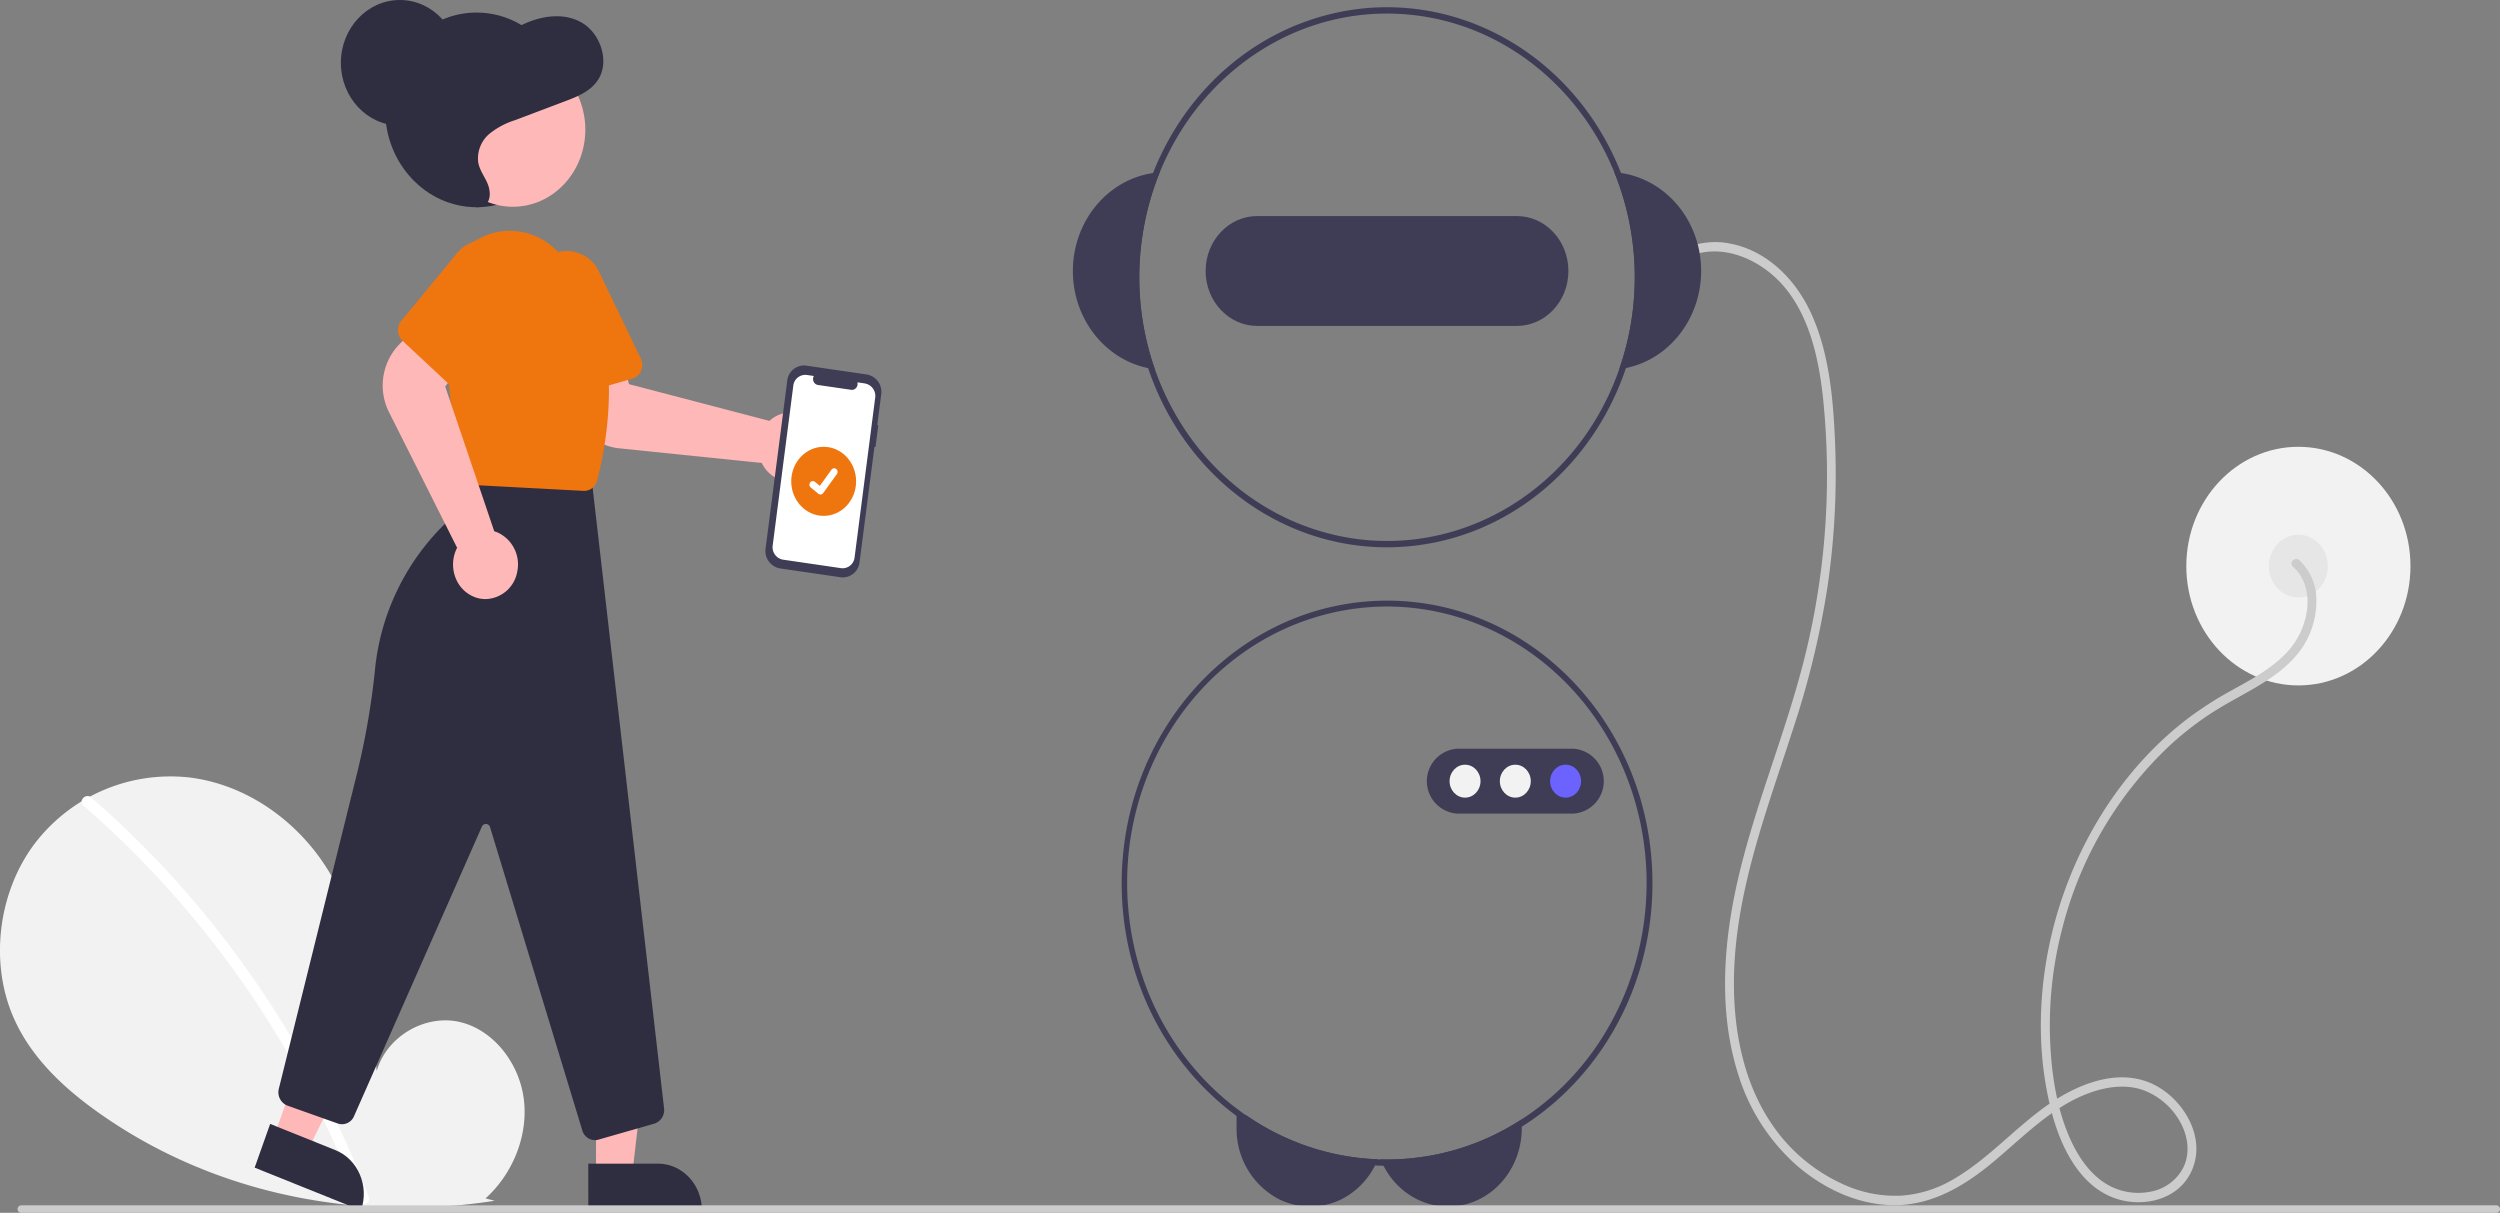 <svg xmlns="http://www.w3.org/2000/svg" width="680.224" height="329.992" viewBox="0 0 680.224 329.992">
  <rect x="0" y="0" width="680.224" height="329.992" fill="#808080" stroke="none"/>
  <g id="Group_100" data-name="Group 100" transform="translate(-0.001)">
    <ellipse id="Ellipse_38" data-name="Ellipse 38" cx="30.495" cy="32.462" rx="30.495" ry="32.462" transform="translate(594.874 121.57)" fill="#f2f2f2"/>
    <ellipse id="Ellipse_39" data-name="Ellipse 39" cx="8.025" cy="8.543" rx="8.025" ry="8.543" transform="translate(617.344 145.49)" fill="#e6e6e6"/>
    <path id="Path_177" data-name="Path 177" d="M912.576,422.307c3.38,2.936,4.411,7.562,3.782,12.03a21.234,21.234,0,0,1-6.736,12.541c-4.02,3.8-8.923,6.374-13.654,9.005a98.37,98.37,0,0,0-12.5,8.077c-15.216,11.773-26.711,28.535-33.291,47.241-6.568,18.674-8.33,39.87-3.339,59.224,2.469,9.576,7.465,19.907,16.771,23.51,7.418,2.872,17.546,1.022,21.323-7.116,4.057-8.742-1.6-18.569-8.9-22.909-9.452-5.626-20.743-1.515-29.244,4.18-9.36,6.269-16.884,15.266-26.656,20.885a32,32,0,0,1-14.32,4.447,33.885,33.885,0,0,1-13.57-2.232,46.486,46.486,0,0,1-22.2-18.342c-6.207-9.6-8.985-21.378-9.492-32.911-1.134-25.8,8.442-49.945,16.125-73.875a237.606,237.606,0,0,0,9.244-38.322,211.176,211.176,0,0,0,2.043-39.628c-.508-11.715-1.594-23.966-6.451-34.665-4.271-9.408-12.077-17.109-21.946-19.05a20.68,20.68,0,0,0-13.193,1.613c-1.408.684-.186,2.893,1.215,2.213,8.734-4.241,19.056-.115,25.507,6.733,7.533,8,10.3,19.805,11.527,30.7a204.62,204.62,0,0,1-6.395,76.878c-6.7,24.22-17.235,47.43-19.666,72.805-1.109,11.579-.54,23.55,2.938,34.653a54.383,54.383,0,0,0,16.113,25.257c7.1,6.107,15.825,10.267,25.015,10.73,10.316.52,19.362-4.375,27.365-10.887,8.572-6.975,16.458-15.581,26.842-19.492,4.734-1.783,10.125-2.615,14.986-.9a19.078,19.078,0,0,1,9.993,8.553c2.111,3.736,2.89,8.408.963,12.422a12.524,12.524,0,0,1-9.173,6.7,16.875,16.875,0,0,1-11.816-2.137c-4.192-2.549-7.26-6.826-9.409-11.346-4.286-9.012-5.726-19.74-5.944-29.743a104.475,104.475,0,0,1,3.49-28.92,103.143,103.143,0,0,1,28.962-49.145A85.555,85.555,0,0,1,890.1,462.3c4.318-2.833,8.926-5.1,13.328-7.769,4.331-2.63,8.6-5.772,11.582-10.1a22.683,22.683,0,0,0,3.922-12.772,14.746,14.746,0,0,0-4.658-11.167c-1.191-1.034-2.9.769-1.7,1.812Z" transform="translate(-288.673 -268.093)" fill="#ccc"/>
    <path id="Path_178" data-name="Path 178" d="M598.2,612.166a67.153,67.153,0,0,0,35.688,11.908,18.291,18.291,0,0,1-.762,1.674,21.038,21.038,0,0,1-6.1,7.3,19.022,19.022,0,0,1-20.764,1.489,21.539,21.539,0,0,1-10.807-18.933v-3.443Z" transform="translate(-258.991 -308.637)" fill="#3f3d56"/>
    <path id="Path_179" data-name="Path 179" d="M682.692,613.346v2.435c0,9.751-6.207,18.262-15.083,20.67s-18.156-1.9-22.538-10.462a18.33,18.33,0,0,1-.795-1.717c.586.017,1.164.026,1.75.026A67.043,67.043,0,0,0,682.692,613.346Z" transform="translate(-268.632 -308.81)" fill="#3f3d56"/>
    <path id="Path_180" data-name="Path 180" d="M725.338,311.933c-.6-.094-1.212-.154-1.822-.2a76.035,76.035,0,0,1,1.34,53.571c.61-.077,1.212-.179,1.814-.3,12.137-2.5,20.793-13.983,20.463-27.139s-9.55-24.127-21.8-25.937Z" transform="translate(-284.281 -264.854)" fill="#3f3d56"/>
    <path id="Path_181" data-name="Path 181" d="M563.582,311.736c-.61.043-1.22.1-1.822.2-12.245,1.81-21.465,12.781-21.8,25.937s8.326,24.635,20.463,27.139c.6.12,1.2.222,1.814.3a76.035,76.035,0,0,1,1.34-53.571Z" transform="translate(-248.03 -264.854)" fill="#3f3d56"/>
    <path id="Path_182" data-name="Path 182" d="M693.134,304.27c-13.7-34.83-49.966-52.935-83.881-41.873s-54.428,47.691-47.441,84.71,39.2,62.371,74.494,58.633,62.183-35.35,62.18-73.109A77.692,77.692,0,0,0,693.134,304.27Zm-.482,53.374c-12.168,34.819-47.294,53.99-80.955,44.184s-54.723-45.344-48.541-81.906,37.562-62.053,72.323-58.749,61.4,34.309,61.4,71.459A76.007,76.007,0,0,1,692.652,357.645Z" transform="translate(-252.078 -257.192)" fill="#3f3d56"/>
    <path id="Path_183" data-name="Path 183" d="M669.621,325.666H599c-7.756,0-14.044,6.693-14.044,14.95s6.288,14.95,14.044,14.95h70.621c7.756,0,14.044-6.693,14.044-14.95S677.377,325.666,669.621,325.666Z" transform="translate(-256.917 -266.884)" fill="#3f3d56"/>
    <path id="Path_184" data-name="Path 184" d="M628.69,448.166c-39.241.018-71.289,33.385-72.174,75.146s29.716,76.634,68.916,78.536c.763.043,1.533.068,2.3.068.321.017.634.017.955.017,39.889,0,72.226-34.422,72.226-76.884s-32.337-76.884-72.226-76.884Zm36.667,141.107a67.042,67.042,0,0,1-36.667,10.952c-.586,0-1.164-.008-1.75-.026q-.373,0-.746-.026c-35.054-1.3-63.908-29.769-67.776-66.878s18.421-71.622,52.355-81.067,69.241,9.036,82.932,43.411,1.622,74.238-28.349,93.634Z" transform="translate(-251.297 -284.737)" fill="#3f3d56"/>
    <path id="Path_185" data-name="Path 185" d="M699.814,512.987H668.249a8.845,8.845,0,0,1,0-17.655h31.566a8.845,8.845,0,0,1,0,17.655Z" transform="translate(-271.729 -291.611)" fill="#3f3d56"/>
    <ellipse id="Ellipse_40" data-name="Ellipse 40" cx="4.209" cy="4.48" rx="4.209" ry="4.48" transform="translate(394.416 208.069)" fill="#f2f2f2"/>
    <ellipse id="Ellipse_41" data-name="Ellipse 41" cx="4.209" cy="4.48" rx="4.209" ry="4.48" transform="translate(408.094 208.069)" fill="#f2f2f2"/>
    <ellipse id="Ellipse_42" data-name="Ellipse 42" cx="4.209" cy="4.48" rx="4.209" ry="4.48" transform="translate(421.773 208.069)" fill="#6c63ff"/>
    <path id="Path_186" data-name="Path 186" d="M308.3,618.962c7.217-6.491,11.6-16.746,10.451-26.728s-8.27-19.16-17.505-21.28-19.764,3.748-22.569,13.352c-1.544-18.516-3.323-37.807-12.571-53.575-8.374-14.277-22.877-24.493-38.6-26.321a46.464,46.464,0,0,0-42.07,18.281c-9.8,13.206-12.2,32.406-5.337,47.567,5.058,11.169,14.376,19.482,24.139,26.244,31.147,21.575,69.786,28.864,106.551,23.1Z" transform="translate(-176.19 -292.891)" fill="#f2f2f2"/>
    <path id="Path_187" data-name="Path 187" d="M206.449,510.783a263.578,263.578,0,0,1,35.522,37.548,276.891,276.891,0,0,1,28.014,44.134,282.424,282.424,0,0,1,12,27.038c.72,1.879-2.146,2.7-2.859.839A275.688,275.688,0,0,0,256,573.781,268.587,268.587,0,0,0,225,533.008a260.513,260.513,0,0,0-20.645-19.993c-1.48-1.283.628-3.5,2.1-2.232Z" transform="translate(-181.652 -293.807)" fill="#fff"/>
    <ellipse id="Ellipse_43" data-name="Ellipse 43" cx="24.878" cy="26.482" rx="24.878" ry="26.482" transform="translate(104.789 3.417)" fill="#2f2e41"/>
    <path id="Path_188" data-name="Path 188" d="M436.316,399.85a9.035,9.035,0,0,1-1.724,2.027,8.452,8.452,0,0,1-6.96,2.038,8.805,8.805,0,0,1-6.062-4.171,8.9,8.9,0,0,1-.431-.8l-39.2-4.026a14.837,14.837,0,0,1-12.749-12.387l-2.225-12.487,15.3-2.534,2.745,10,38.222,9.994a8.43,8.43,0,0,1,12.031.522,9.859,9.859,0,0,1,1.057,11.823Z" transform="translate(-213.865 -272.982)" fill="#ffb8b8"/>
    <path id="Path_189" data-name="Path 189" d="M383.764,371.524l-17.09,4.914a3.6,3.6,0,0,1-4.428-2.709l-5.986-23.588a10.766,10.766,0,0,1,6.02-12.642,9.7,9.7,0,0,1,12.441,5.05l11.316,23.51a4.068,4.068,0,0,1,.088,3.309A3.685,3.685,0,0,1,383.764,371.524Z" transform="translate(-211.684 -268.505)" fill="#ef760e"/>
    <path id="Path_190" data-name="Path 190" d="M202.091,367.241h9.838l4.681-40.4H202.089Z" transform="translate(-39.91 -47.633)" fill="#ffb8b8"/>
    <path id="Path_191" data-name="Path 191" d="M0,0H30.921V12.717H11.947C5.349,12.717,0,7.024,0,0H0Z" transform="translate(190.992 329.333) rotate(179.997)" fill="#2f2e41"/>
    <path id="Path_192" data-name="Path 192" d="M92.822,355.738l9.2,3.7,17.785-36.031-13.585-5.46Z" transform="translate(-18.331 -46.336)" fill="#ffb8b8"/>
    <path id="Path_193" data-name="Path 193" d="M0,0,31.17.659l.255,12.621-19.127-.4C5.647,12.735.141,6.971,0,0H0Z" transform="translate(98.217 329.332) rotate(-159.315)" fill="#2f2e41"/>
    <path id="Path_194" data-name="Path 194" d="M356.7,588.348a3.639,3.639,0,0,1-3.431-2.66L328.18,503.2a1.22,1.22,0,0,0-1.069-.884,1.2,1.2,0,0,0-1.166.733L291.168,581.81a3.539,3.539,0,0,1-4.41,2.012l-13.7-4.861a3.9,3.9,0,0,1-2.35-4.628l21.3-85.894a207.075,207.075,0,0,0,4.818-27.7,64.3,64.3,0,0,1,19.033-40.045,29.859,29.859,0,0,0,8.64-17.481l.057-.43,31.2,5.243,19.761,171.646a3.862,3.862,0,0,1-2.646,4.179l-15.227,4.364a3.389,3.389,0,0,1-.943.133Z" transform="translate(-194.834 -278.123)" fill="#2f2e41"/>
    <ellipse id="Ellipse_44" data-name="Ellipse 44" cx="19.71" cy="20.982" rx="19.71" ry="20.982" transform="translate(119.839 14.292)" fill="#ffb8b8"/>
    <path id="Path_195" data-name="Path 195" d="M364.742,401.133c-.062,0-.123,0-.186,0l-30.925-1.646a3.7,3.7,0,0,1-3.412-3.447l-4.225-43.848a20.444,20.444,0,0,1,6.527-17.166,17.747,17.747,0,0,1,17.006-3.908h0a17.669,17.669,0,0,1,6.617,3.624c21.755,19.018,14.74,53.475,12.072,63.583a3.64,3.64,0,0,1-3.474,2.814Z" transform="translate(-205.756 -267.57)" fill="#ef760e"/>
    <path id="Path_196" data-name="Path 196" d="M333.9,434.367a8.17,8.17,0,0,1-2.542-.406,9.021,9.021,0,0,1-5.448-5.04,9.954,9.954,0,0,1-.1-7.682,9,9,0,0,1,.388-.826l-18.566-36.974a16.131,16.131,0,0,1,2.626-18.161l8.534-8.889,10.456,12.156-6.3,7.974L336.3,415.93a8.078,8.078,0,0,1,1.115.411,9.553,9.553,0,0,1,5.141,10.54,8.981,8.981,0,0,1-8.661,7.486Z" transform="translate(-201.817 -271.362)" fill="#ffb8b8"/>
    <path id="Path_197" data-name="Path 197" d="M325.674,373.155l-13.31-12.424a4.024,4.024,0,0,1-.334-5.425l15.133-18.371a9.528,9.528,0,0,1,13.222-1.668,11.023,11.023,0,0,1,2.942,13.823l-12.121,23.051a3.627,3.627,0,0,1-2.539,1.911,3.461,3.461,0,0,1-2.993-.9Z" transform="translate(-202.84 -268.001)" fill="#ef760e"/>
    <path id="Path_198" data-name="Path 198" d="M330.8,313.265c1.8.679,4,1.277,5.418-.131,1.382-1.374,1.13-3.888.316-5.739s-2.076-3.5-2.463-5.515A8.766,8.766,0,0,1,337,294.108a21.178,21.178,0,0,1,7.139-3.824l13.8-5.221c3.415-1.292,7.1-2.811,9.007-6.212,2.765-4.921.237-11.955-4.3-14.827s-10.266-2.337-15.16-.317c-2.707,1.117-5.282,2.656-8.081,3.442-5.525,1.551-11.806.16-16.661,3.476-4.226,2.886-6.186,8.776-6.044,14.287s2.048,10.759,4.059,15.8a29.918,29.918,0,0,0,4.5,8.416c2.026,2.385,4.954,4.053,7.878,3.614Z" transform="translate(-203.938 -257.61)" fill="#2f2e41"/>
    <ellipse id="Ellipse_45" data-name="Ellipse 45" cx="16.05" cy="17.085" rx="16.05" ry="17.085" transform="translate(92.751)" fill="#2f2e41"/>
    <path id="Path_22" data-name="Path 22" d="M466.422,389.529l-.285-.042,1.073-8.306a4.809,4.809,0,0,0-3.9-5.468l-16.531-2.419a4.617,4.617,0,0,0-5.137,4.146l-5.884,45.567a4.809,4.809,0,0,0,3.9,5.468l16.531,2.419a4.617,4.617,0,0,0,5.137-4.147l4.048-31.349.285.042Z" transform="translate(-227.444 -273.819)" fill="#3f3d56"/>
    <path id="Path_23" data-name="Path 23" d="M463.273,378.585l-2.058-.3a1.72,1.72,0,0,1-.343,1.5,1.492,1.492,0,0,1-1.361.534L450.476,379a1.553,1.553,0,0,1-1.175-.9,1.736,1.736,0,0,1,.05-1.543l-1.922-.281a3.289,3.289,0,0,0-3.659,2.954l-5.6,43.4a3.426,3.426,0,0,0,2.775,3.9l15.844,2.318a3.289,3.289,0,0,0,3.659-2.954h0l5.6-43.4a3.426,3.426,0,0,0-2.775-3.895Z" transform="translate(-227.921 -274.254)" fill="#fff"/>
    <ellipse id="Ellipse_46" data-name="Ellipse 46" cx="8.828" cy="9.397" rx="8.828" ry="9.397" transform="translate(215.286 121.57)" fill="#ef760e"/>
    <path id="Path_199" data-name="Path 199" d="M453.629,413.143a.879.879,0,0,1-.551-.195l-.01-.008-2.075-1.691a1.024,1.024,0,0,1-.171-1.375.885.885,0,0,1,1.292-.182l1.344,1.1,3.175-4.408a.885.885,0,0,1,1.292-.182l-.02.029.02-.028a1.025,1.025,0,0,1,.171,1.376l-3.735,5.185a.9.9,0,0,1-.733.383Z" transform="translate(-230.39 -278.591)" fill="#fff"/>
    <path id="Path_200" data-name="Path 200" d="M856.633,642.8H183.091a1.019,1.019,0,0,1,0-2.034H856.633a1.019,1.019,0,0,1,0,2.034Z" transform="translate(-177.364 -312.805)" fill="#ccc"/>
  </g>
</svg>
